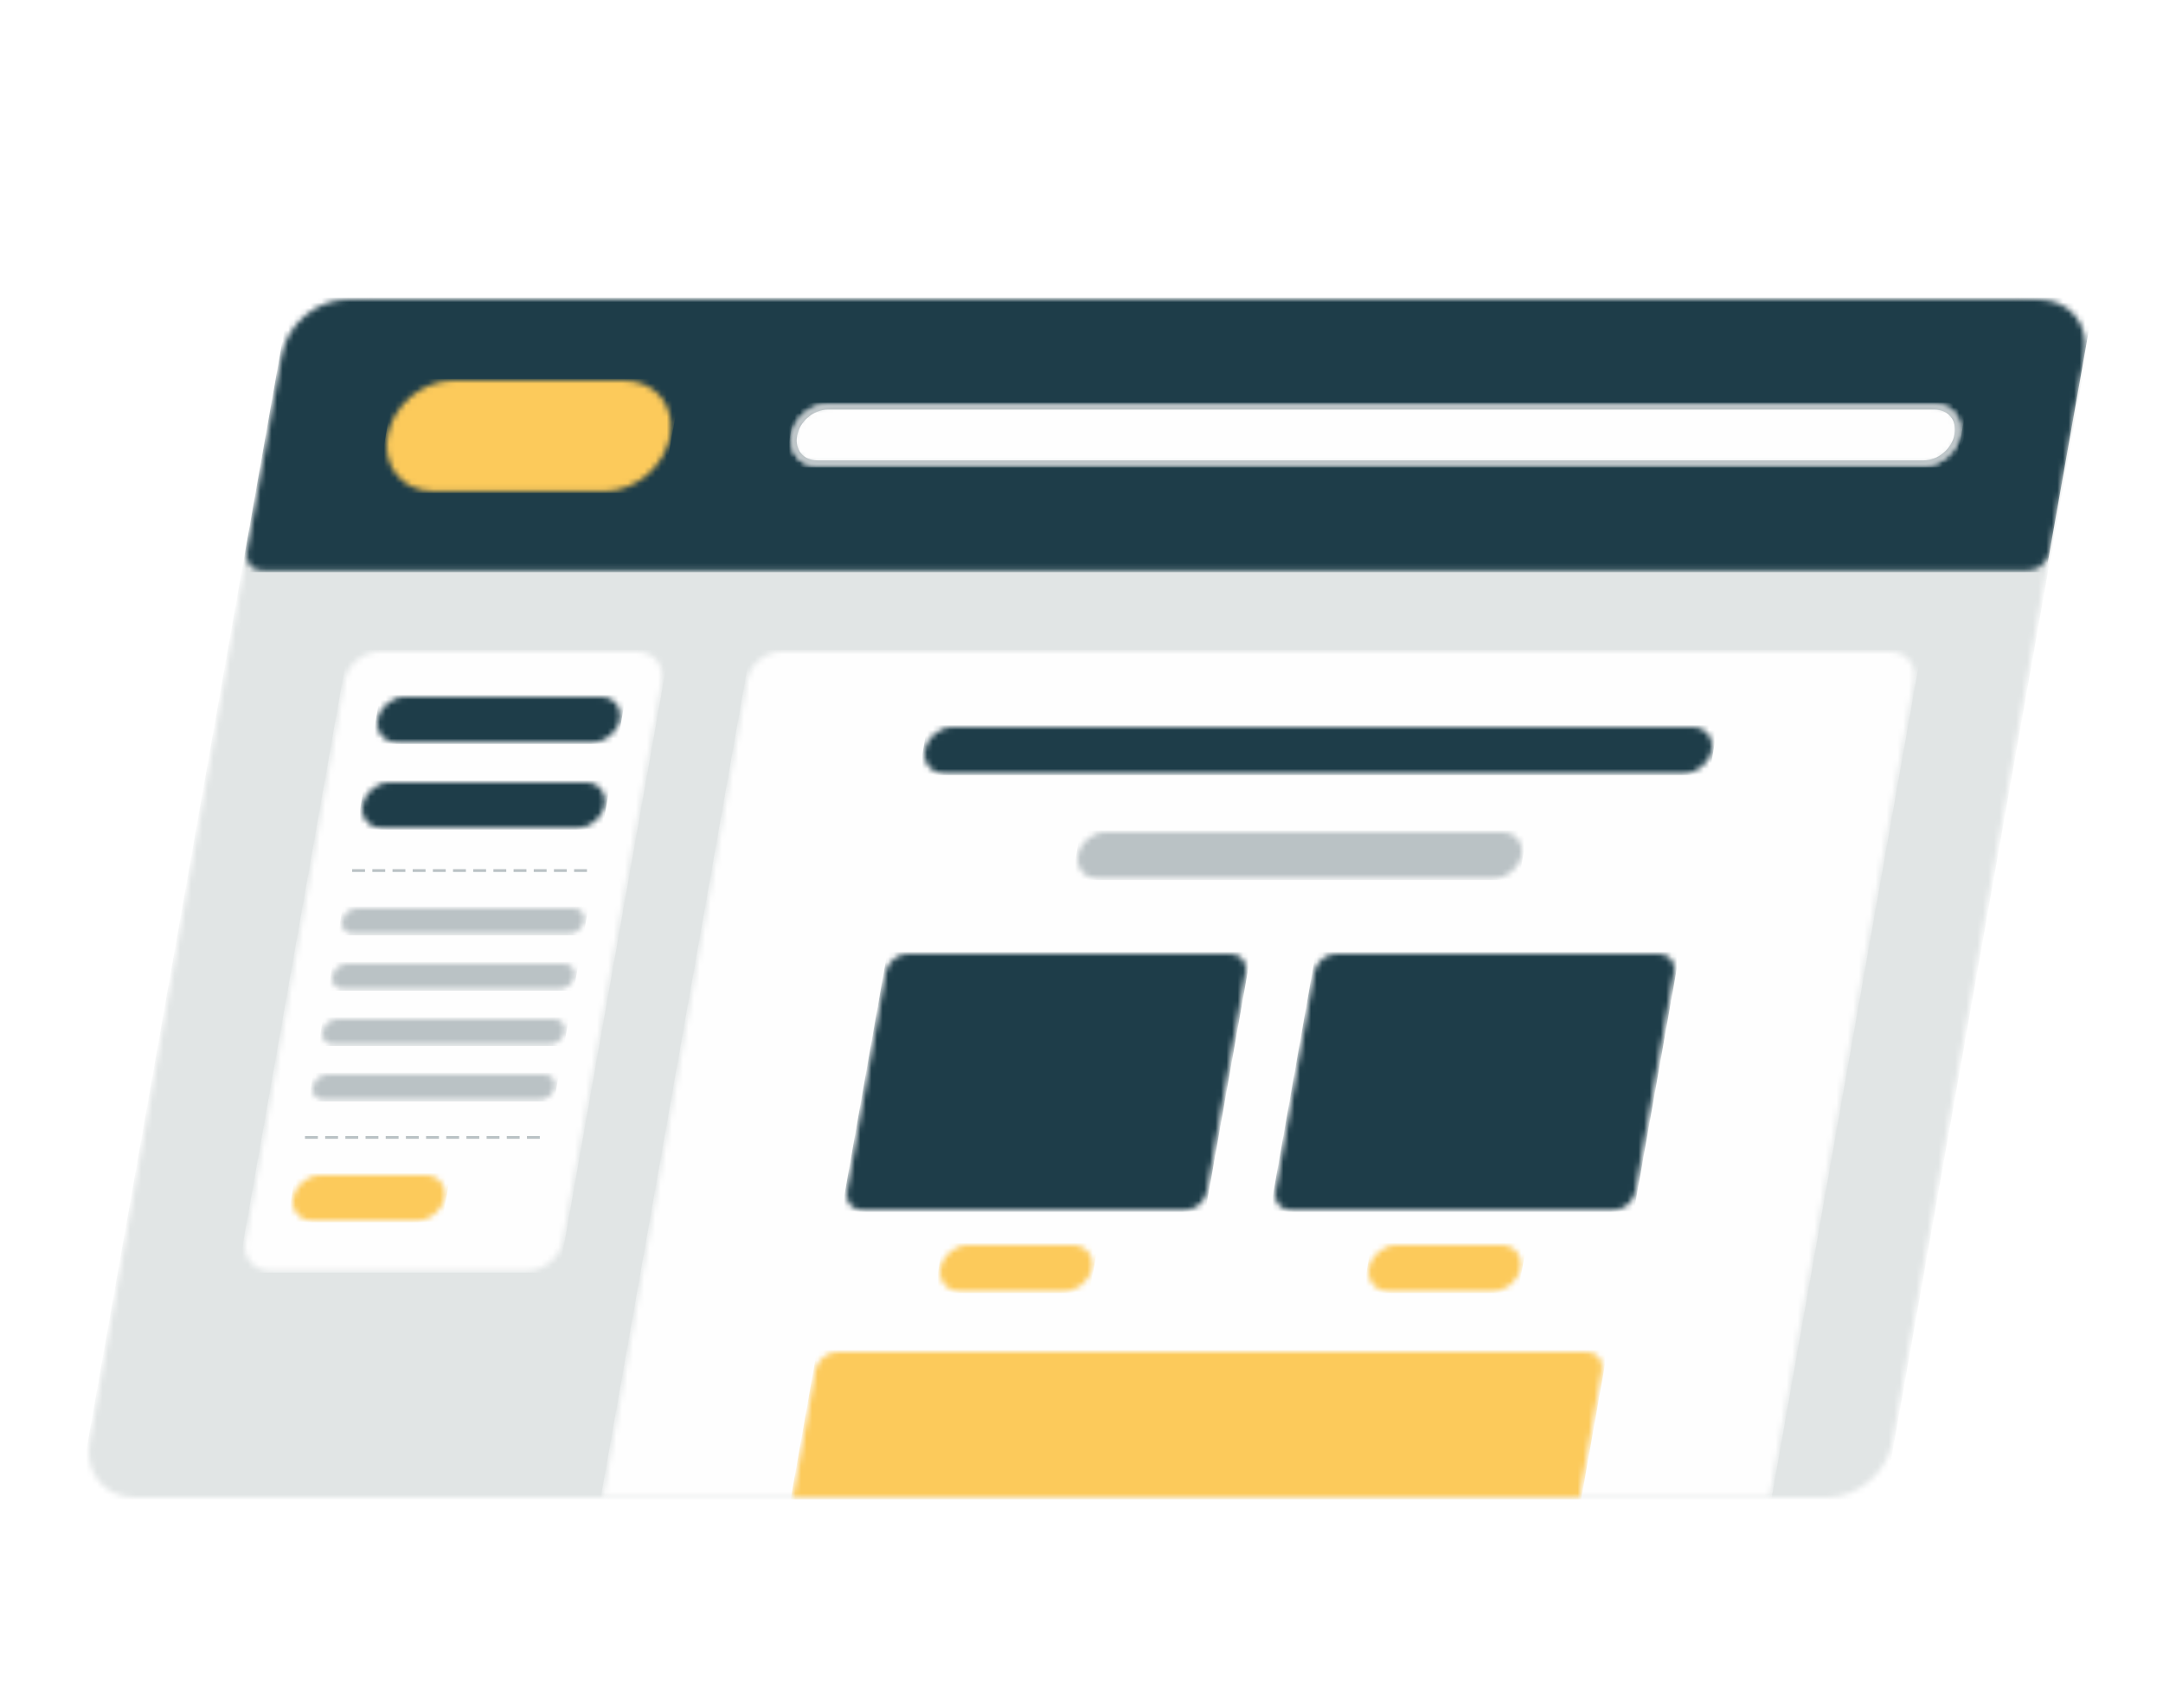 <svg width="390" height="308" viewBox="38 0 390 308" xmlns="http://www.w3.org/2000/svg" xmlns:xlink="http://www.w3.org/1999/xlink">
    <defs>
        <path d="M51.117 0c-8.038 0-15.702 6.501-17.12 14.521L.157 206.031C-.817 211.536 2.867 216 8.385 216h305.06c5.518 0 10.78-4.464 11.753-9.97L359.04 14.522C360.457 6.501 355.09 0 347.053 0H51.117z" id="b"/>
        <path d="M18.098 0C12.575 0 7.308 4.464 6.335 9.97L.052 45.525c-.324 1.835.905 3.323 2.746 3.323h318.375c1.841 0 3.597-1.488 3.921-3.323l6.283-35.557C332.35 4.464 328.662 0 323.137 0H18.099z" id="d"/>
        <path d="M32.282 0c-2.942 0-5.748 2.38-6.267 5.317L0 152.529h210.478L236.493 5.317C237.01 2.38 235.046 0 232.103 0H32.284z" id="f"/>
        <path d="M11.908 0C6.391 0 1.128 4.464.156 9.97c-.973 5.505 2.711 9.968 8.23 9.968h30.971c5.518 0 10.78-4.463 11.753-9.969C52.083 4.464 48.4 0 42.88 0H11.909z" id="h"/>
        <path d="M24.311 0c-3.014 0-5.888 2.438-6.42 5.445L.085 106.21c-.531 3.008 1.481 5.445 4.495 5.445h46.367c3.014 0 5.889-2.437 6.42-5.445L75.173 5.445C75.705 2.438 73.693 0 70.678 0H24.311z" id="j"/>
        <path d="M4.88 0C2.619 0 .462 1.829.064 4.085-.335 6.341 1.174 8.17 3.436 8.17h35.456c2.26 0 4.416-1.829 4.815-4.085C44.107 1.83 42.597 0 40.335 0H4.88z" id="l"/>
        <path d="M4.88 0C2.619 0 .462 1.829.064 4.085-.335 6.341 1.174 8.17 3.436 8.17H38.89c2.261 0 4.417-1.829 4.816-4.085C44.106 1.83 42.597 0 40.335 0H4.88z" id="n"/>
        <path d="M4.88 0C2.619 0 .462 1.829.064 4.085-.335 6.34 1.174 8.17 3.436 8.17h19.09c2.26 0 4.416-1.83 4.815-4.085C27.74 1.829 26.231 0 23.97 0H4.88z" id="p"/>
        <path d="M2.71 0C1.456 0 .258 1.016.036 2.27-.186 3.522.653 4.538 1.91 4.538h39.095c1.256 0 2.454-1.016 2.675-2.27C43.901 1.016 43.062 0 41.806 0H2.71z" id="r"/>
        <path d="M2.71 0C1.456 0 .258 1.016.037 2.27c-.222 1.253.617 2.269 1.873 2.269h39.095c1.255 0 2.454-1.016 2.675-2.27C43.901 1.016 43.062 0 41.805 0H2.711z" id="t"/>
        <path d="M2.711 0C1.455 0 .257 1.016.035 2.27-.186 3.522.653 4.538 1.91 4.538h39.094c1.257 0 2.455-1.016 2.676-2.27C43.9 1.016 43.062 0 41.805 0H2.711z" id="v"/>
        <path d="M2.71 0C1.456 0 .258 1.016.036 2.27-.186 3.522.653 4.538 1.91 4.538h39.094c1.257 0 2.454-1.016 2.676-2.27C43.9 1.016 43.062 0 41.805 0H2.711z" id="x"/>
        <path d="M10.958 0C9.118 0 7.365 1.488 7.04 3.323L.052 42.868c-.324 1.835.904 3.323 2.743 3.323h58.281c1.84 0 3.594-1.488 3.918-3.323l6.988-39.545C72.306 1.488 71.078 0 69.239 0H10.958z" id="z"/>
        <path d="M7.97 0C6.13 0 4.376 1.488 4.052 3.323L0 26.253h141.873l4.052-22.93c.324-1.835-.904-3.323-2.743-3.323H7.97z" id="B"/>
        <path d="M10.958 0C9.118 0 7.365 1.488 7.04 3.323L.052 42.868c-.324 1.835.904 3.323 2.743 3.323h58.282c1.839 0 3.593-1.488 3.917-3.323l6.988-39.545C72.306 1.488 71.078 0 69.239 0H10.958z" id="D"/>
        <path d="M4.962 0C2.662 0 .47 1.86.065 4.154c-.406 2.294 1.13 4.154 3.429 4.154H137.04c2.299 0 4.492-1.86 4.897-4.154.405-2.294-1.13-4.154-3.429-4.154H4.962z" id="F"/>
        <path d="M4.962 0C2.662 0 .471 1.86.065 4.154c-.405 2.294 1.13 4.154 3.429 4.154h71.602c2.3 0 4.492-1.86 4.898-4.154C80.399 1.86 78.864 0 76.564 0H4.963z" id="H"/>
        <path d="M4.962 0C2.662 0 .47 1.86.065 4.154c-.405 2.294 1.13 4.154 3.429 4.154h18.982c2.3 0 4.492-1.86 4.898-4.154C27.779 1.86 26.244 0 23.944 0H4.963z" id="J"/>
        <path d="M4.962 0C2.662 0 .47 1.86.065 4.154c-.406 2.294 1.13 4.154 3.429 4.154h18.983c2.3 0 4.492-1.86 4.897-4.154C27.78 1.86 26.244 0 23.944 0H4.963z" id="L"/>
        <path d="M6.518 0C3.504 0 .63 2.438.098 5.445l-.013.076c-.531 3.007 1.481 5.445 4.495 5.445h199.564c3.01 0 5.88-2.431 6.417-5.433l.006-.035.01-.053C211.107 2.438 209.096 0 206.08 0H6.518z" id="N"/>
        <path d="M6.518 0C3.504 0 .63 2.438.098 5.445l-.013.076c-.531 3.007 1.481 5.445 4.495 5.445h199.564c3.01 0 5.88-2.431 6.417-5.433l.006-.035.01-.053C211.107 2.438 209.096 0 206.08 0H6.518z" id="P"/>
        <filter x="-17.2%" y="-28.7%" width="134.4%" height="157.4%" filterUnits="objectBoundingBox" id="a">
            <feOffset dx="8" dy="8" in="SourceAlpha" result="shadowOffsetOuter1"/>
            <feGaussianBlur stdDeviation="12" in="shadowOffsetOuter1" result="shadowBlurOuter1"/>
            <feColorMatrix values="0 0 0 0 0.118 0 0 0 0 0.239 0 0 0 0 0.286 0 0 0 0.1 0" in="shadowBlurOuter1" result="shadowMatrixOuter1"/>
            <feMerge>
                <feMergeNode in="shadowMatrixOuter1"/>
                <feMergeNode in="SourceGraphic"/>
            </feMerge>
        </filter>
    </defs>
    <g filter="url(#a)" transform="translate(46 46)" fill="none" fill-rule="evenodd">
        <mask id="c" fill="#fff">
            <use xlink:href="#b"/>
        </mask>
        <path fill="#E1E5E5" mask="url(#c)" d="M36.29-.332h325.708L323.71 216.332H-1.998z"/>
        <g transform="translate(28.467)">
            <mask id="e" fill="#fff">
                <use xlink:href="#d"/>
            </mask>
            <path fill="#1E3D49" mask="url(#e)" d="M7.823-.332h325.375l-8.75 49.514H-.927z"/>
        </g>
        <g transform="translate(92.643 63.47)">
            <mask id="g" fill="#fff">
                <use xlink:href="#f"/>
            </mask>
            <path fill="#FEFEFE" mask="url(#g)" d="M26.68-.332h211.144l-27.072 153.194H-.392z"/>
        </g>
        <g transform="translate(53.71 14.622)">
            <mask id="i" fill="#fff">
                <use xlink:href="#h"/>
            </mask>
            <path fill="#FCCA5B" mask="url(#i)" d="M1.643-.332h51.62l-3.64 20.603h-51.62z"/>
        </g>
        <g transform="translate(28.141 63.47)">
            <mask id="k" fill="#fff">
                <use xlink:href="#j"/>
            </mask>
            <path fill="#FEFEFE" mask="url(#k)" d="M18.58-.332h57.947L56.68 111.988H-1.27z"/>
        </g>
        <g transform="translate(52.04 71.64)">
            <mask id="m" fill="#fff">
                <use xlink:href="#l"/>
            </mask>
            <path fill="#1E3D49" mask="url(#m)" d="M.511-.332h44.31L43.26 8.502H-1.05z"/>
        </g>
        <g transform="translate(49.313 87.073)">
            <mask id="o" fill="#fff">
                <use xlink:href="#n"/>
            </mask>
            <path fill="#1E3D49" mask="url(#o)" d="M.511-.332h44.31L43.26 8.502H-1.05z"/>
        </g>
        <g transform="translate(36.8 157.879)">
            <mask id="q" fill="#fff">
                <use xlink:href="#p"/>
            </mask>
            <path fill="#FCCA5B" mask="url(#q)" d="M.511-.332h27.944l-1.562 8.834H-1.05z"/>
        </g>
        <g transform="translate(45.651 109.767)">
            <mask id="s" fill="#fff">
                <use xlink:href="#r"/>
            </mask>
            <path fill="#BAC2C5" mask="url(#s)" d="M.162-.332h44.31l-.92 5.203H-.758z"/>
        </g>
        <g transform="translate(43.887 119.752)">
            <mask id="u" fill="#fff">
                <use xlink:href="#t"/>
            </mask>
            <path fill="#BAC2C5" mask="url(#u)" d="M.162-.332h44.31l-.92 5.203H-.758z"/>
        </g>
        <g transform="translate(42.122 129.738)">
            <mask id="w" fill="#fff">
                <use xlink:href="#v"/>
            </mask>
            <path fill="#BAC2C5" mask="url(#w)" d="M.162-.332h44.31l-.92 5.203H-.758z"/>
        </g>
        <g transform="translate(40.358 139.723)">
            <mask id="y" fill="#fff">
                <use xlink:href="#x"/>
            </mask>
            <path fill="#BAC2C5" mask="url(#y)" d="M.162-.332h44.31l-.92 5.203H-.758z"/>
        </g>
        <g stroke="#BAC2C5" stroke-dasharray="1.819,1.819" stroke-linecap="square" stroke-width=".5">
            <path d="M47.746 102.958H90.48M39.244 151.07h42.734"/>
        </g>
        <g transform="translate(136.641 117.97)">
            <mask id="A" fill="#fff">
                <use xlink:href="#z"/>
            </mask>
            <path fill="#1E3D49" mask="url(#A)" d="M7.353-.332h65.608l-8.28 46.855H-.927z"/>
        </g>
        <g transform="translate(126.945 189.748)">
            <mask id="C" fill="#fff">
                <use xlink:href="#B"/>
            </mask>
            <path fill="#FCCA5B" mask="url(#C)" d="M4.365-.332h142.539l-4.756 26.917H-.392z"/>
        </g>
        <g transform="translate(213.906 117.97)">
            <mask id="E" fill="#fff">
                <use xlink:href="#D"/>
            </mask>
            <path fill="#1E3D49" mask="url(#E)" d="M7.353-.332h65.608l-8.28 46.855H-.927z"/>
        </g>
        <g transform="translate(150.693 77.095)">
            <mask id="G" fill="#fff">
                <use xlink:href="#F"/>
            </mask>
            <path fill="#1E3D49" mask="url(#G)" d="M.525-.332h142.539l-1.586 8.972H-1.06z"/>
        </g>
        <g transform="translate(178.318 96.037)">
            <mask id="I" fill="#fff">
                <use xlink:href="#H"/>
            </mask>
            <path fill="#BAC2C5" mask="url(#I)" d="M.525-.332h80.594L79.534 8.64H-1.061z"/>
        </g>
        <g transform="translate(153.508 170.474)">
            <mask id="K" fill="#fff">
                <use xlink:href="#J"/>
            </mask>
            <path fill="#FCCA5B" mask="url(#K)" d="M.525-.332H28.5L26.914 8.64H-1.061z"/>
        </g>
        <g transform="translate(230.772 170.474)">
            <mask id="M" fill="#fff">
                <use xlink:href="#L"/>
            </mask>
            <path fill="#FCCA5B" mask="url(#M)" d="M.525-.332H28.5L26.914 8.64H-1.06z"/>
        </g>
        <g>
            <g transform="translate(126.738 18.942)">
                <mask id="O" fill="#fff">
                    <use xlink:href="#N"/>
                </mask>
                <path fill="#FEFEFE" mask="url(#O)" d="M.786-.332h211.145l-2.056 11.63H-1.269z"/>
            </g>
            <g transform="translate(126.738 18.942)">
                <mask id="Q" fill="#fff">
                    <use xlink:href="#P"/>
                </mask>
                <path d="M6.518 0h199.564c3.014 0 5.026 2.438 4.495 5.445l-.014.076c-.531 3.007-3.405 5.445-6.42 5.445H4.58c-3.014 0-5.026-2.438-4.495-5.445l.013-.076C.63 2.438 3.504 0 6.518 0z" stroke="#BAC2C5" stroke-width="1.819" mask="url(#Q)"/>
            </g>
        </g>
    </g>
</svg>

